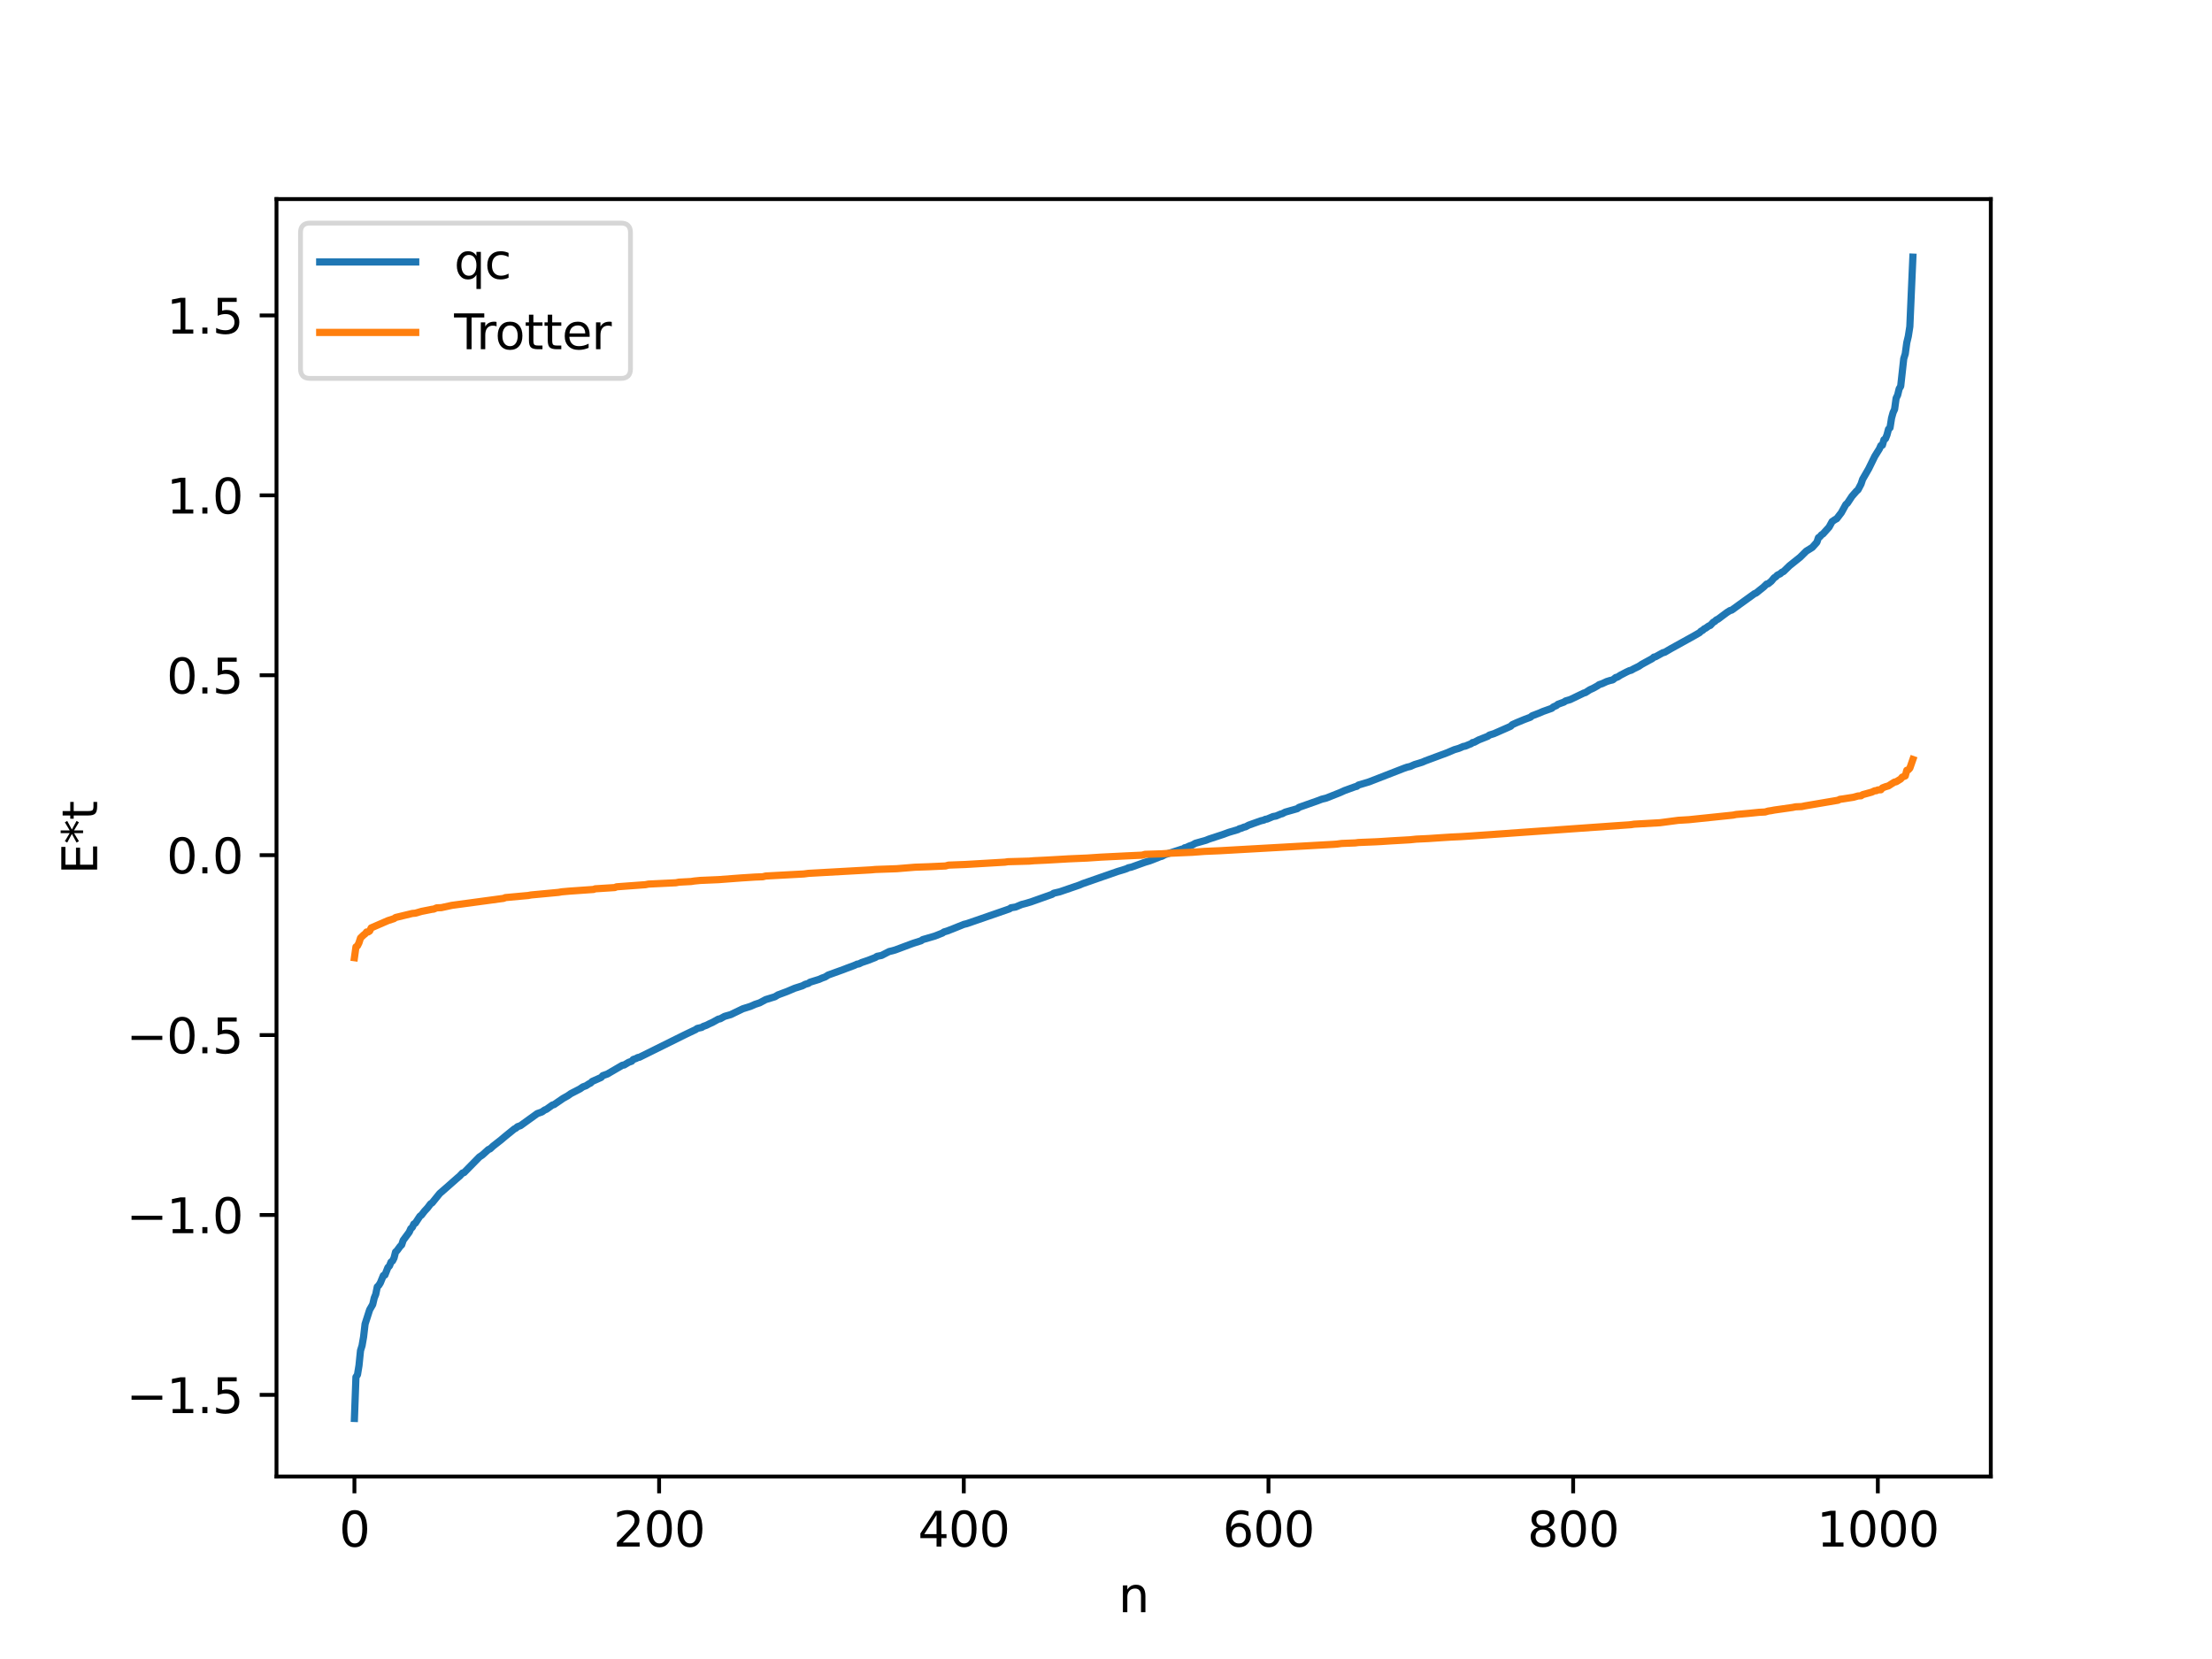 <?xml version="1.0" encoding="utf-8" standalone="no"?>
<!DOCTYPE svg PUBLIC "-//W3C//DTD SVG 1.1//EN"
  "http://www.w3.org/Graphics/SVG/1.1/DTD/svg11.dtd">
<svg xmlns:xlink="http://www.w3.org/1999/xlink" width="460.8pt" height="345.6pt" viewBox="0 0 460.8 345.6" xmlns="http://www.w3.org/2000/svg" version="1.1">
 <defs>
  <style type="text/css">*{stroke-linejoin: round; stroke-linecap: butt}</style>
 </defs>
 <g id="figure_1">
  <g id="patch_1">
   <path d="M 0 345.6 
L 460.8 345.6 
L 460.8 0 
L 0 0 
z
" style="fill: #ffffff"/>
  </g>
  <g id="axes_1">
   <g id="patch_2">
    <path d="M 57.6 307.584 
L 414.72 307.584 
L 414.72 41.472 
L 57.6 41.472 
z
" style="fill: #ffffff"/>
   </g>
   <g id="matplotlib.axis_1">
    <g id="xtick_1">
     <g id="line2d_1">
      <defs>
       <path id="mf7d16275fb" d="M 0 0 
L 0 3.5 
" style="stroke: #000000; stroke-width: 0.8"/>
      </defs>
      <g>
       <use xlink:href="#mf7d16275fb" x="73.833" y="307.584" style="stroke: #000000; stroke-width: 0.8"/>
      </g>
     </g>
     <g id="text_1">
      <!-- 0 -->
      <g transform="translate(70.651 322.182) scale(0.1 -0.1)">
       <defs>
        <path id="DejaVuSans-30" d="M 2034 4250 
Q 1547 4250 1301 3770 
Q 1056 3291 1056 2328 
Q 1056 1369 1301 889 
Q 1547 409 2034 409 
Q 2525 409 2770 889 
Q 3016 1369 3016 2328 
Q 3016 3291 2770 3770 
Q 2525 4250 2034 4250 
z
M 2034 4750 
Q 2819 4750 3233 4129 
Q 3647 3509 3647 2328 
Q 3647 1150 3233 529 
Q 2819 -91 2034 -91 
Q 1250 -91 836 529 
Q 422 1150 422 2328 
Q 422 3509 836 4129 
Q 1250 4750 2034 4750 
z
" transform="scale(0.016)"/>
       </defs>
       <use xlink:href="#DejaVuSans-30"/>
      </g>
     </g>
    </g>
    <g id="xtick_2">
     <g id="line2d_2">
      <g>
       <use xlink:href="#mf7d16275fb" x="137.304" y="307.584" style="stroke: #000000; stroke-width: 0.8"/>
      </g>
     </g>
     <g id="text_2">
      <!-- 200 -->
      <g transform="translate(127.76 322.182) scale(0.1 -0.1)">
       <defs>
        <path id="DejaVuSans-32" d="M 1228 531 
L 3431 531 
L 3431 0 
L 469 0 
L 469 531 
Q 828 903 1448 1529 
Q 2069 2156 2228 2338 
Q 2531 2678 2651 2914 
Q 2772 3150 2772 3378 
Q 2772 3750 2511 3984 
Q 2250 4219 1831 4219 
Q 1534 4219 1204 4116 
Q 875 4013 500 3803 
L 500 4441 
Q 881 4594 1212 4672 
Q 1544 4750 1819 4750 
Q 2544 4750 2975 4387 
Q 3406 4025 3406 3419 
Q 3406 3131 3298 2873 
Q 3191 2616 2906 2266 
Q 2828 2175 2409 1742 
Q 1991 1309 1228 531 
z
" transform="scale(0.016)"/>
       </defs>
       <use xlink:href="#DejaVuSans-32"/>
       <use xlink:href="#DejaVuSans-30" x="63.623"/>
       <use xlink:href="#DejaVuSans-30" x="127.246"/>
      </g>
     </g>
    </g>
    <g id="xtick_3">
     <g id="line2d_3">
      <g>
       <use xlink:href="#mf7d16275fb" x="200.775" y="307.584" style="stroke: #000000; stroke-width: 0.8"/>
      </g>
     </g>
     <g id="text_3">
      <!-- 400 -->
      <g transform="translate(191.231 322.182) scale(0.1 -0.1)">
       <defs>
        <path id="DejaVuSans-34" d="M 2419 4116 
L 825 1625 
L 2419 1625 
L 2419 4116 
z
M 2253 4666 
L 3047 4666 
L 3047 1625 
L 3713 1625 
L 3713 1100 
L 3047 1100 
L 3047 0 
L 2419 0 
L 2419 1100 
L 313 1100 
L 313 1709 
L 2253 4666 
z
" transform="scale(0.016)"/>
       </defs>
       <use xlink:href="#DejaVuSans-34"/>
       <use xlink:href="#DejaVuSans-30" x="63.623"/>
       <use xlink:href="#DejaVuSans-30" x="127.246"/>
      </g>
     </g>
    </g>
    <g id="xtick_4">
     <g id="line2d_4">
      <g>
       <use xlink:href="#mf7d16275fb" x="264.246" y="307.584" style="stroke: #000000; stroke-width: 0.8"/>
      </g>
     </g>
     <g id="text_4">
      <!-- 600 -->
      <g transform="translate(254.702 322.182) scale(0.1 -0.1)">
       <defs>
        <path id="DejaVuSans-36" d="M 2113 2584 
Q 1688 2584 1439 2293 
Q 1191 2003 1191 1497 
Q 1191 994 1439 701 
Q 1688 409 2113 409 
Q 2538 409 2786 701 
Q 3034 994 3034 1497 
Q 3034 2003 2786 2293 
Q 2538 2584 2113 2584 
z
M 3366 4563 
L 3366 3988 
Q 3128 4100 2886 4159 
Q 2644 4219 2406 4219 
Q 1781 4219 1451 3797 
Q 1122 3375 1075 2522 
Q 1259 2794 1537 2939 
Q 1816 3084 2150 3084 
Q 2853 3084 3261 2657 
Q 3669 2231 3669 1497 
Q 3669 778 3244 343 
Q 2819 -91 2113 -91 
Q 1303 -91 875 529 
Q 447 1150 447 2328 
Q 447 3434 972 4092 
Q 1497 4750 2381 4750 
Q 2619 4750 2861 4703 
Q 3103 4656 3366 4563 
z
" transform="scale(0.016)"/>
       </defs>
       <use xlink:href="#DejaVuSans-36"/>
       <use xlink:href="#DejaVuSans-30" x="63.623"/>
       <use xlink:href="#DejaVuSans-30" x="127.246"/>
      </g>
     </g>
    </g>
    <g id="xtick_5">
     <g id="line2d_5">
      <g>
       <use xlink:href="#mf7d16275fb" x="327.717" y="307.584" style="stroke: #000000; stroke-width: 0.8"/>
      </g>
     </g>
     <g id="text_5">
      <!-- 800 -->
      <g transform="translate(318.173 322.182) scale(0.1 -0.1)">
       <defs>
        <path id="DejaVuSans-38" d="M 2034 2216 
Q 1584 2216 1326 1975 
Q 1069 1734 1069 1313 
Q 1069 891 1326 650 
Q 1584 409 2034 409 
Q 2484 409 2743 651 
Q 3003 894 3003 1313 
Q 3003 1734 2745 1975 
Q 2488 2216 2034 2216 
z
M 1403 2484 
Q 997 2584 770 2862 
Q 544 3141 544 3541 
Q 544 4100 942 4425 
Q 1341 4750 2034 4750 
Q 2731 4750 3128 4425 
Q 3525 4100 3525 3541 
Q 3525 3141 3298 2862 
Q 3072 2584 2669 2484 
Q 3125 2378 3379 2068 
Q 3634 1759 3634 1313 
Q 3634 634 3220 271 
Q 2806 -91 2034 -91 
Q 1263 -91 848 271 
Q 434 634 434 1313 
Q 434 1759 690 2068 
Q 947 2378 1403 2484 
z
M 1172 3481 
Q 1172 3119 1398 2916 
Q 1625 2713 2034 2713 
Q 2441 2713 2670 2916 
Q 2900 3119 2900 3481 
Q 2900 3844 2670 4047 
Q 2441 4250 2034 4250 
Q 1625 4250 1398 4047 
Q 1172 3844 1172 3481 
z
" transform="scale(0.016)"/>
       </defs>
       <use xlink:href="#DejaVuSans-38"/>
       <use xlink:href="#DejaVuSans-30" x="63.623"/>
       <use xlink:href="#DejaVuSans-30" x="127.246"/>
      </g>
     </g>
    </g>
    <g id="xtick_6">
     <g id="line2d_6">
      <g>
       <use xlink:href="#mf7d16275fb" x="391.188" y="307.584" style="stroke: #000000; stroke-width: 0.8"/>
      </g>
     </g>
     <g id="text_6">
      <!-- 1000 -->
      <g transform="translate(378.463 322.182) scale(0.1 -0.1)">
       <defs>
        <path id="DejaVuSans-31" d="M 794 531 
L 1825 531 
L 1825 4091 
L 703 3866 
L 703 4441 
L 1819 4666 
L 2450 4666 
L 2450 531 
L 3481 531 
L 3481 0 
L 794 0 
L 794 531 
z
" transform="scale(0.016)"/>
       </defs>
       <use xlink:href="#DejaVuSans-31"/>
       <use xlink:href="#DejaVuSans-30" x="63.623"/>
       <use xlink:href="#DejaVuSans-30" x="127.246"/>
       <use xlink:href="#DejaVuSans-30" x="190.869"/>
      </g>
     </g>
    </g>
    <g id="text_7">
     <!-- n -->
     <g transform="translate(232.991 335.861) scale(0.1 -0.1)">
      <defs>
       <path id="DejaVuSans-6e" d="M 3513 2113 
L 3513 0 
L 2938 0 
L 2938 2094 
Q 2938 2591 2744 2837 
Q 2550 3084 2163 3084 
Q 1697 3084 1428 2787 
Q 1159 2491 1159 1978 
L 1159 0 
L 581 0 
L 581 3500 
L 1159 3500 
L 1159 2956 
Q 1366 3272 1645 3428 
Q 1925 3584 2291 3584 
Q 2894 3584 3203 3211 
Q 3513 2838 3513 2113 
z
" transform="scale(0.016)"/>
      </defs>
      <use xlink:href="#DejaVuSans-6e"/>
     </g>
    </g>
   </g>
   <g id="matplotlib.axis_2">
    <g id="ytick_1">
     <g id="line2d_7">
      <defs>
       <path id="m49de39af6b" d="M 0 0 
L -3.5 0 
" style="stroke: #000000; stroke-width: 0.8"/>
      </defs>
      <g>
       <use xlink:href="#m49de39af6b" x="57.6" y="290.575" style="stroke: #000000; stroke-width: 0.8"/>
      </g>
     </g>
     <g id="text_8">
      <!-- −1.5 -->
      <g transform="translate(26.317 294.375) scale(0.1 -0.1)">
       <defs>
        <path id="DejaVuSans-2212" d="M 678 2272 
L 4684 2272 
L 4684 1741 
L 678 1741 
L 678 2272 
z
" transform="scale(0.016)"/>
        <path id="DejaVuSans-2e" d="M 684 794 
L 1344 794 
L 1344 0 
L 684 0 
L 684 794 
z
" transform="scale(0.016)"/>
        <path id="DejaVuSans-35" d="M 691 4666 
L 3169 4666 
L 3169 4134 
L 1269 4134 
L 1269 2991 
Q 1406 3038 1543 3061 
Q 1681 3084 1819 3084 
Q 2600 3084 3056 2656 
Q 3513 2228 3513 1497 
Q 3513 744 3044 326 
Q 2575 -91 1722 -91 
Q 1428 -91 1123 -41 
Q 819 9 494 109 
L 494 744 
Q 775 591 1075 516 
Q 1375 441 1709 441 
Q 2250 441 2565 725 
Q 2881 1009 2881 1497 
Q 2881 1984 2565 2268 
Q 2250 2553 1709 2553 
Q 1456 2553 1204 2497 
Q 953 2441 691 2322 
L 691 4666 
z
" transform="scale(0.016)"/>
       </defs>
       <use xlink:href="#DejaVuSans-2212"/>
       <use xlink:href="#DejaVuSans-31" x="83.789"/>
       <use xlink:href="#DejaVuSans-2e" x="147.412"/>
       <use xlink:href="#DejaVuSans-35" x="179.199"/>
      </g>
     </g>
    </g>
    <g id="ytick_2">
     <g id="line2d_8">
      <g>
       <use xlink:href="#m49de39af6b" x="57.6" y="253.097" style="stroke: #000000; stroke-width: 0.8"/>
      </g>
     </g>
     <g id="text_9">
      <!-- −1.0 -->
      <g transform="translate(26.317 256.897) scale(0.1 -0.1)">
       <use xlink:href="#DejaVuSans-2212"/>
       <use xlink:href="#DejaVuSans-31" x="83.789"/>
       <use xlink:href="#DejaVuSans-2e" x="147.412"/>
       <use xlink:href="#DejaVuSans-30" x="179.199"/>
      </g>
     </g>
    </g>
    <g id="ytick_3">
     <g id="line2d_9">
      <g>
       <use xlink:href="#m49de39af6b" x="57.6" y="215.619" style="stroke: #000000; stroke-width: 0.8"/>
      </g>
     </g>
     <g id="text_10">
      <!-- −0.5 -->
      <g transform="translate(26.317 219.418) scale(0.1 -0.1)">
       <use xlink:href="#DejaVuSans-2212"/>
       <use xlink:href="#DejaVuSans-30" x="83.789"/>
       <use xlink:href="#DejaVuSans-2e" x="147.412"/>
       <use xlink:href="#DejaVuSans-35" x="179.199"/>
      </g>
     </g>
    </g>
    <g id="ytick_4">
     <g id="line2d_10">
      <g>
       <use xlink:href="#m49de39af6b" x="57.6" y="178.141" style="stroke: #000000; stroke-width: 0.8"/>
      </g>
     </g>
     <g id="text_11">
      <!-- 0.0 -->
      <g transform="translate(34.697 181.94) scale(0.1 -0.1)">
       <use xlink:href="#DejaVuSans-30"/>
       <use xlink:href="#DejaVuSans-2e" x="63.623"/>
       <use xlink:href="#DejaVuSans-30" x="95.41"/>
      </g>
     </g>
    </g>
    <g id="ytick_5">
     <g id="line2d_11">
      <g>
       <use xlink:href="#m49de39af6b" x="57.6" y="140.663" style="stroke: #000000; stroke-width: 0.8"/>
      </g>
     </g>
     <g id="text_12">
      <!-- 0.5 -->
      <g transform="translate(34.697 144.462) scale(0.1 -0.1)">
       <use xlink:href="#DejaVuSans-30"/>
       <use xlink:href="#DejaVuSans-2e" x="63.623"/>
       <use xlink:href="#DejaVuSans-35" x="95.41"/>
      </g>
     </g>
    </g>
    <g id="ytick_6">
     <g id="line2d_12">
      <g>
       <use xlink:href="#m49de39af6b" x="57.6" y="103.185" style="stroke: #000000; stroke-width: 0.8"/>
      </g>
     </g>
     <g id="text_13">
      <!-- 1.0 -->
      <g transform="translate(34.697 106.984) scale(0.1 -0.1)">
       <use xlink:href="#DejaVuSans-31"/>
       <use xlink:href="#DejaVuSans-2e" x="63.623"/>
       <use xlink:href="#DejaVuSans-30" x="95.41"/>
      </g>
     </g>
    </g>
    <g id="ytick_7">
     <g id="line2d_13">
      <g>
       <use xlink:href="#m49de39af6b" x="57.6" y="65.707" style="stroke: #000000; stroke-width: 0.8"/>
      </g>
     </g>
     <g id="text_14">
      <!-- 1.5 -->
      <g transform="translate(34.697 69.506) scale(0.1 -0.1)">
       <use xlink:href="#DejaVuSans-31"/>
       <use xlink:href="#DejaVuSans-2e" x="63.623"/>
       <use xlink:href="#DejaVuSans-35" x="95.41"/>
      </g>
     </g>
    </g>
    <g id="text_15">
     <!-- E*t -->
     <g transform="translate(20.238 182.148) rotate(-90) scale(0.1 -0.1)">
      <defs>
       <path id="DejaVuSans-45" d="M 628 4666 
L 3578 4666 
L 3578 4134 
L 1259 4134 
L 1259 2753 
L 3481 2753 
L 3481 2222 
L 1259 2222 
L 1259 531 
L 3634 531 
L 3634 0 
L 628 0 
L 628 4666 
z
" transform="scale(0.016)"/>
       <path id="DejaVuSans-2a" d="M 3009 3897 
L 1888 3291 
L 3009 2681 
L 2828 2375 
L 1778 3009 
L 1778 1831 
L 1422 1831 
L 1422 3009 
L 372 2375 
L 191 2681 
L 1313 3291 
L 191 3897 
L 372 4206 
L 1422 3572 
L 1422 4750 
L 1778 4750 
L 1778 3572 
L 2828 4206 
L 3009 3897 
z
" transform="scale(0.016)"/>
       <path id="DejaVuSans-74" d="M 1172 4494 
L 1172 3500 
L 2356 3500 
L 2356 3053 
L 1172 3053 
L 1172 1153 
Q 1172 725 1289 603 
Q 1406 481 1766 481 
L 2356 481 
L 2356 0 
L 1766 0 
Q 1100 0 847 248 
Q 594 497 594 1153 
L 594 3053 
L 172 3053 
L 172 3500 
L 594 3500 
L 594 4494 
L 1172 4494 
z
" transform="scale(0.016)"/>
      </defs>
      <use xlink:href="#DejaVuSans-45"/>
      <use xlink:href="#DejaVuSans-2a" x="63.184"/>
      <use xlink:href="#DejaVuSans-74" x="113.184"/>
     </g>
    </g>
   </g>
   <g id="line2d_14">
    <path d="M 73.833 295.488 
L 74.15 286.862 
L 74.467 286.391 
L 74.785 284.454 
L 75.102 281.354 
L 75.42 280.335 
L 75.737 278.516 
L 76.054 275.809 
L 77.006 272.846 
L 77.641 271.748 
L 77.958 270.403 
L 78.276 269.614 
L 78.593 268.066 
L 78.91 267.763 
L 79.228 267.251 
L 79.862 265.71 
L 80.18 265.62 
L 80.815 264.028 
L 81.132 263.726 
L 81.449 262.914 
L 81.767 262.682 
L 82.084 262.059 
L 82.401 260.813 
L 82.719 260.512 
L 83.353 259.644 
L 83.671 259.334 
L 83.988 258.387 
L 85.258 256.665 
L 85.575 255.948 
L 85.892 255.677 
L 86.21 254.977 
L 86.527 254.806 
L 87.479 253.353 
L 87.796 253.128 
L 88.431 252.307 
L 89.066 251.62 
L 89.7 250.779 
L 90.018 250.583 
L 91.605 248.622 
L 92.874 247.518 
L 95.413 245.28 
L 95.73 245.021 
L 96.365 244.35 
L 96.682 244.265 
L 99.856 241.027 
L 100.491 240.599 
L 101.76 239.454 
L 102.077 239.347 
L 102.712 238.757 
L 104.299 237.517 
L 105.251 236.713 
L 107.155 235.172 
L 107.472 235.021 
L 107.79 234.719 
L 108.424 234.496 
L 111.915 231.982 
L 112.867 231.65 
L 113.502 231.213 
L 113.82 231.098 
L 115.089 230.189 
L 115.406 230.119 
L 117.31 228.811 
L 118.262 228.282 
L 118.897 227.831 
L 120.801 226.849 
L 121.436 226.413 
L 122.071 226.184 
L 122.705 225.77 
L 123.023 225.641 
L 123.34 225.296 
L 125.244 224.448 
L 125.562 224.079 
L 126.514 223.743 
L 127.466 223.188 
L 129.687 221.893 
L 130.005 221.866 
L 130.957 221.302 
L 131.591 221.073 
L 131.909 220.712 
L 132.543 220.488 
L 132.861 220.3 
L 133.178 220.262 
L 142.381 215.699 
L 143.016 215.389 
L 144.92 214.483 
L 145.238 214.244 
L 146.19 214.029 
L 146.507 213.82 
L 147.142 213.593 
L 147.777 213.275 
L 148.411 212.991 
L 149.681 212.286 
L 149.998 212.249 
L 150.95 211.725 
L 152.22 211.362 
L 154.758 210.141 
L 156.345 209.642 
L 157.297 209.221 
L 158.249 208.909 
L 159.519 208.229 
L 161.423 207.645 
L 162.058 207.256 
L 163.962 206.548 
L 165.548 205.87 
L 167.135 205.367 
L 167.77 205.036 
L 168.405 204.856 
L 168.722 204.615 
L 170.626 204.023 
L 171.261 203.742 
L 171.896 203.517 
L 172.53 203.115 
L 175.704 201.971 
L 176.339 201.721 
L 177.925 201.132 
L 178.56 200.839 
L 178.877 200.814 
L 179.512 200.506 
L 180.781 200.077 
L 182.368 199.458 
L 182.686 199.225 
L 183.638 199.037 
L 185.224 198.223 
L 185.859 198.075 
L 186.494 197.894 
L 189.667 196.709 
L 190.302 196.479 
L 191.889 195.976 
L 192.206 195.74 
L 194.745 194.999 
L 196.332 194.371 
L 196.649 194.141 
L 197.284 193.954 
L 198.553 193.465 
L 200.775 192.567 
L 201.41 192.411 
L 210.296 189.336 
L 210.613 189.105 
L 211.565 188.949 
L 212.834 188.42 
L 213.786 188.171 
L 214.739 187.886 
L 219.181 186.309 
L 219.499 186.075 
L 220.768 185.777 
L 224.894 184.362 
L 225.529 184.084 
L 232.828 181.542 
L 233.78 181.26 
L 234.732 180.949 
L 235.049 180.779 
L 235.684 180.641 
L 238.54 179.615 
L 239.492 179.333 
L 241.079 178.721 
L 241.714 178.457 
L 242.031 178.389 
L 242.666 178.051 
L 243.618 177.729 
L 246.157 176.901 
L 246.474 176.851 
L 246.791 176.604 
L 247.109 176.546 
L 247.743 176.247 
L 248.378 176.029 
L 249.013 175.674 
L 251.234 175.043 
L 251.869 174.785 
L 254.725 173.85 
L 255.995 173.385 
L 257.899 172.821 
L 258.216 172.621 
L 258.534 172.565 
L 259.168 172.3 
L 259.486 172.238 
L 260.12 171.894 
L 262.659 170.986 
L 263.294 170.838 
L 263.611 170.663 
L 263.929 170.637 
L 265.198 170.1 
L 265.833 169.99 
L 266.785 169.583 
L 267.102 169.515 
L 267.737 169.18 
L 270.276 168.458 
L 270.593 168.193 
L 274.401 166.849 
L 275.353 166.486 
L 276.305 166.247 
L 279.162 165.112 
L 280.114 164.681 
L 282.335 163.877 
L 282.653 163.811 
L 282.97 163.546 
L 285.191 162.879 
L 292.491 160.039 
L 293.125 159.815 
L 293.76 159.675 
L 294.712 159.258 
L 295.664 158.973 
L 296.299 158.771 
L 296.934 158.495 
L 301.377 156.845 
L 302.963 156.172 
L 303.915 155.894 
L 304.867 155.485 
L 305.185 155.448 
L 306.137 155.056 
L 306.454 154.939 
L 306.772 154.684 
L 307.089 154.645 
L 308.041 154.134 
L 309.945 153.38 
L 310.262 153.133 
L 311.215 152.835 
L 314.705 151.298 
L 315.023 150.967 
L 315.975 150.536 
L 317.562 149.881 
L 318.831 149.407 
L 319.148 149.125 
L 320.735 148.513 
L 321.37 148.23 
L 323.274 147.551 
L 323.591 147.26 
L 324.226 146.985 
L 324.543 146.714 
L 325.813 146.253 
L 326.13 146.019 
L 327.082 145.744 
L 329.939 144.37 
L 330.256 144.289 
L 331.208 143.677 
L 331.843 143.395 
L 332.795 142.871 
L 333.112 142.63 
L 333.747 142.421 
L 334.699 141.98 
L 335.334 141.779 
L 335.968 141.628 
L 336.603 141.125 
L 336.92 141.07 
L 337.555 140.66 
L 338.824 139.997 
L 339.459 139.701 
L 339.777 139.637 
L 340.411 139.282 
L 341.363 138.821 
L 341.998 138.399 
L 344.22 137.179 
L 344.537 136.885 
L 344.854 136.83 
L 345.806 136.3 
L 346.441 135.956 
L 346.758 135.897 
L 348.028 135.155 
L 351.519 133.223 
L 352.788 132.52 
L 354.058 131.788 
L 354.375 131.453 
L 354.692 131.323 
L 355.01 131.002 
L 355.327 130.86 
L 355.962 130.401 
L 356.279 130.288 
L 356.914 129.604 
L 357.231 129.46 
L 357.548 129.126 
L 357.866 129 
L 358.818 128.286 
L 359.77 127.579 
L 360.405 127.177 
L 360.722 127.116 
L 365.482 123.675 
L 365.8 123.557 
L 367.386 122.292 
L 368.021 121.672 
L 368.339 121.609 
L 368.973 121.1 
L 369.608 120.345 
L 369.925 120.171 
L 370.243 119.816 
L 370.877 119.518 
L 371.195 119.203 
L 371.512 119.087 
L 372.781 117.855 
L 375.003 116.076 
L 376.272 114.816 
L 377.542 114.027 
L 378.494 112.955 
L 378.811 112.009 
L 379.129 111.804 
L 379.446 111.414 
L 379.763 111.22 
L 381.033 109.808 
L 381.667 108.646 
L 382.302 108.223 
L 382.62 108.061 
L 383.254 107.227 
L 383.572 106.82 
L 384.524 105.091 
L 384.841 104.833 
L 385.793 103.391 
L 386.745 102.301 
L 387.062 102.029 
L 387.697 100.817 
L 388.015 99.851 
L 389.284 97.646 
L 390.553 95.054 
L 391.505 93.525 
L 391.823 92.81 
L 392.14 92.735 
L 392.458 91.606 
L 392.775 91.39 
L 393.092 90.606 
L 393.41 89.406 
L 393.727 89.109 
L 394.044 87.095 
L 394.362 85.955 
L 394.679 85.257 
L 394.996 82.962 
L 395.314 82.303 
L 395.631 80.992 
L 395.948 80.468 
L 396.583 74.729 
L 396.9 73.707 
L 397.218 71.377 
L 397.535 70.058 
L 397.853 68.024 
L 398.487 53.568 
L 398.487 53.568 
" clip-path="url(#p7ed4900da9)" style="fill: none; stroke: #1f77b4; stroke-width: 1.5; stroke-linecap: square"/>
   </g>
   <g id="line2d_15">
    <path d="M 73.833 199.504 
L 74.15 197.255 
L 74.467 197.035 
L 74.785 196.396 
L 75.102 195.401 
L 75.737 194.786 
L 76.054 194.546 
L 76.372 194.147 
L 76.689 194.147 
L 77.006 193.949 
L 77.324 193.298 
L 80.815 191.782 
L 82.084 191.368 
L 82.401 191.133 
L 85.892 190.289 
L 86.527 190.231 
L 87.796 189.862 
L 90.018 189.418 
L 90.335 189.391 
L 90.97 189.119 
L 91.922 189.082 
L 94.143 188.599 
L 104.934 187.142 
L 105.251 186.987 
L 109.059 186.636 
L 110.011 186.552 
L 110.646 186.434 
L 116.358 185.898 
L 116.993 185.784 
L 118.58 185.642 
L 123.658 185.286 
L 123.975 185.155 
L 125.879 185.036 
L 127.148 184.955 
L 128.1 184.893 
L 128.418 184.739 
L 134.448 184.297 
L 135.082 184.17 
L 140.795 183.896 
L 141.429 183.77 
L 143.968 183.635 
L 144.603 183.535 
L 145.872 183.409 
L 149.681 183.246 
L 154.441 182.888 
L 156.028 182.788 
L 157.297 182.706 
L 158.884 182.645 
L 159.519 182.49 
L 167.453 182.062 
L 168.405 181.936 
L 181.416 181.212 
L 182.368 181.124 
L 186.811 180.967 
L 190.62 180.655 
L 193.476 180.557 
L 196.967 180.396 
L 197.601 180.22 
L 201.092 180.087 
L 209.343 179.604 
L 209.978 179.508 
L 214.421 179.386 
L 215.373 179.304 
L 217.912 179.183 
L 220.451 179.04 
L 222.672 178.911 
L 226.481 178.749 
L 229.337 178.558 
L 234.415 178.308 
L 237.905 178.147 
L 238.54 177.971 
L 242.031 177.862 
L 243.618 177.751 
L 248.378 177.546 
L 250.917 177.359 
L 254.091 177.224 
L 277.892 175.887 
L 278.527 175.838 
L 279.479 175.708 
L 282.335 175.594 
L 282.97 175.509 
L 286.461 175.368 
L 287.73 175.302 
L 289.634 175.175 
L 293.76 174.94 
L 295.029 174.806 
L 297.568 174.686 
L 300.424 174.494 
L 302.329 174.373 
L 304.233 174.288 
L 306.454 174.148 
L 339.777 171.794 
L 340.411 171.692 
L 345.806 171.389 
L 349.615 170.888 
L 351.836 170.756 
L 361.039 169.801 
L 361.674 169.667 
L 364.213 169.443 
L 366.434 169.22 
L 367.704 169.153 
L 368.339 168.962 
L 368.973 168.872 
L 369.608 168.748 
L 373.416 168.206 
L 374.051 168.075 
L 375.32 168.024 
L 375.955 167.886 
L 382.937 166.697 
L 383.254 166.514 
L 383.889 166.431 
L 386.11 166.084 
L 387.062 165.816 
L 387.697 165.775 
L 388.015 165.545 
L 389.919 165.017 
L 390.553 164.723 
L 390.871 164.718 
L 391.188 164.552 
L 391.823 164.525 
L 392.14 164.139 
L 392.775 163.893 
L 393.41 163.709 
L 394.044 163.296 
L 394.679 162.906 
L 394.996 162.867 
L 395.948 162.279 
L 396.266 161.89 
L 396.9 161.644 
L 397.218 160.463 
L 397.535 160.371 
L 397.853 160.03 
L 398.487 158.215 
L 398.487 158.215 
" clip-path="url(#p7ed4900da9)" style="fill: none; stroke: #ff7f0e; stroke-width: 1.5; stroke-linecap: square"/>
   </g>
   <g id="patch_3">
    <path d="M 57.6 307.584 
L 57.6 41.472 
" style="fill: none; stroke: #000000; stroke-width: 0.8; stroke-linejoin: miter; stroke-linecap: square"/>
   </g>
   <g id="patch_4">
    <path d="M 414.72 307.584 
L 414.72 41.472 
" style="fill: none; stroke: #000000; stroke-width: 0.8; stroke-linejoin: miter; stroke-linecap: square"/>
   </g>
   <g id="patch_5">
    <path d="M 57.6 307.584 
L 414.72 307.584 
" style="fill: none; stroke: #000000; stroke-width: 0.8; stroke-linejoin: miter; stroke-linecap: square"/>
   </g>
   <g id="patch_6">
    <path d="M 57.6 41.472 
L 414.72 41.472 
" style="fill: none; stroke: #000000; stroke-width: 0.8; stroke-linejoin: miter; stroke-linecap: square"/>
   </g>
   <g id="legend_1">
    <g id="patch_7">
     <path d="M 64.6 78.828 
L 129.342 78.828 
Q 131.342 78.828 131.342 76.828 
L 131.342 48.472 
Q 131.342 46.472 129.342 46.472 
L 64.6 46.472 
Q 62.6 46.472 62.6 48.472 
L 62.6 76.828 
Q 62.6 78.828 64.6 78.828 
z
" style="fill: #ffffff; opacity: 0.8; stroke: #cccccc; stroke-linejoin: miter"/>
    </g>
    <g id="line2d_16">
     <path d="M 66.6 54.57 
L 76.6 54.57 
L 86.6 54.57 
" style="fill: none; stroke: #1f77b4; stroke-width: 1.5; stroke-linecap: square"/>
    </g>
    <g id="text_16">
     <!-- qc -->
     <g transform="translate(94.6 58.07) scale(0.1 -0.1)">
      <defs>
       <path id="DejaVuSans-71" d="M 947 1747 
Q 947 1113 1208 752 
Q 1469 391 1925 391 
Q 2381 391 2643 752 
Q 2906 1113 2906 1747 
Q 2906 2381 2643 2742 
Q 2381 3103 1925 3103 
Q 1469 3103 1208 2742 
Q 947 2381 947 1747 
z
M 2906 525 
Q 2725 213 2448 61 
Q 2172 -91 1784 -91 
Q 1150 -91 751 415 
Q 353 922 353 1747 
Q 353 2572 751 3078 
Q 1150 3584 1784 3584 
Q 2172 3584 2448 3432 
Q 2725 3281 2906 2969 
L 2906 3500 
L 3481 3500 
L 3481 -1331 
L 2906 -1331 
L 2906 525 
z
" transform="scale(0.016)"/>
       <path id="DejaVuSans-63" d="M 3122 3366 
L 3122 2828 
Q 2878 2963 2633 3030 
Q 2388 3097 2138 3097 
Q 1578 3097 1268 2742 
Q 959 2388 959 1747 
Q 959 1106 1268 751 
Q 1578 397 2138 397 
Q 2388 397 2633 464 
Q 2878 531 3122 666 
L 3122 134 
Q 2881 22 2623 -34 
Q 2366 -91 2075 -91 
Q 1284 -91 818 406 
Q 353 903 353 1747 
Q 353 2603 823 3093 
Q 1294 3584 2113 3584 
Q 2378 3584 2631 3529 
Q 2884 3475 3122 3366 
z
" transform="scale(0.016)"/>
      </defs>
      <use xlink:href="#DejaVuSans-71"/>
      <use xlink:href="#DejaVuSans-63" x="63.477"/>
     </g>
    </g>
    <g id="line2d_17">
     <path d="M 66.6 69.249 
L 76.6 69.249 
L 86.6 69.249 
" style="fill: none; stroke: #ff7f0e; stroke-width: 1.5; stroke-linecap: square"/>
    </g>
    <g id="text_17">
     <!-- Trotter -->
     <g transform="translate(94.6 72.749) scale(0.1 -0.1)">
      <defs>
       <path id="DejaVuSans-54" d="M -19 4666 
L 3928 4666 
L 3928 4134 
L 2272 4134 
L 2272 0 
L 1638 0 
L 1638 4134 
L -19 4134 
L -19 4666 
z
" transform="scale(0.016)"/>
       <path id="DejaVuSans-72" d="M 2631 2963 
Q 2534 3019 2420 3045 
Q 2306 3072 2169 3072 
Q 1681 3072 1420 2755 
Q 1159 2438 1159 1844 
L 1159 0 
L 581 0 
L 581 3500 
L 1159 3500 
L 1159 2956 
Q 1341 3275 1631 3429 
Q 1922 3584 2338 3584 
Q 2397 3584 2469 3576 
Q 2541 3569 2628 3553 
L 2631 2963 
z
" transform="scale(0.016)"/>
       <path id="DejaVuSans-6f" d="M 1959 3097 
Q 1497 3097 1228 2736 
Q 959 2375 959 1747 
Q 959 1119 1226 758 
Q 1494 397 1959 397 
Q 2419 397 2687 759 
Q 2956 1122 2956 1747 
Q 2956 2369 2687 2733 
Q 2419 3097 1959 3097 
z
M 1959 3584 
Q 2709 3584 3137 3096 
Q 3566 2609 3566 1747 
Q 3566 888 3137 398 
Q 2709 -91 1959 -91 
Q 1206 -91 779 398 
Q 353 888 353 1747 
Q 353 2609 779 3096 
Q 1206 3584 1959 3584 
z
" transform="scale(0.016)"/>
       <path id="DejaVuSans-65" d="M 3597 1894 
L 3597 1613 
L 953 1613 
Q 991 1019 1311 708 
Q 1631 397 2203 397 
Q 2534 397 2845 478 
Q 3156 559 3463 722 
L 3463 178 
Q 3153 47 2828 -22 
Q 2503 -91 2169 -91 
Q 1331 -91 842 396 
Q 353 884 353 1716 
Q 353 2575 817 3079 
Q 1281 3584 2069 3584 
Q 2775 3584 3186 3129 
Q 3597 2675 3597 1894 
z
M 3022 2063 
Q 3016 2534 2758 2815 
Q 2500 3097 2075 3097 
Q 1594 3097 1305 2825 
Q 1016 2553 972 2059 
L 3022 2063 
z
" transform="scale(0.016)"/>
      </defs>
      <use xlink:href="#DejaVuSans-54"/>
      <use xlink:href="#DejaVuSans-72" x="46.334"/>
      <use xlink:href="#DejaVuSans-6f" x="85.197"/>
      <use xlink:href="#DejaVuSans-74" x="146.379"/>
      <use xlink:href="#DejaVuSans-74" x="185.588"/>
      <use xlink:href="#DejaVuSans-65" x="224.797"/>
      <use xlink:href="#DejaVuSans-72" x="286.32"/>
     </g>
    </g>
   </g>
  </g>
 </g>
 <defs>
  <clipPath id="p7ed4900da9">
   <rect x="57.6" y="41.472" width="357.12" height="266.112"/>
  </clipPath>
 </defs>
</svg>

